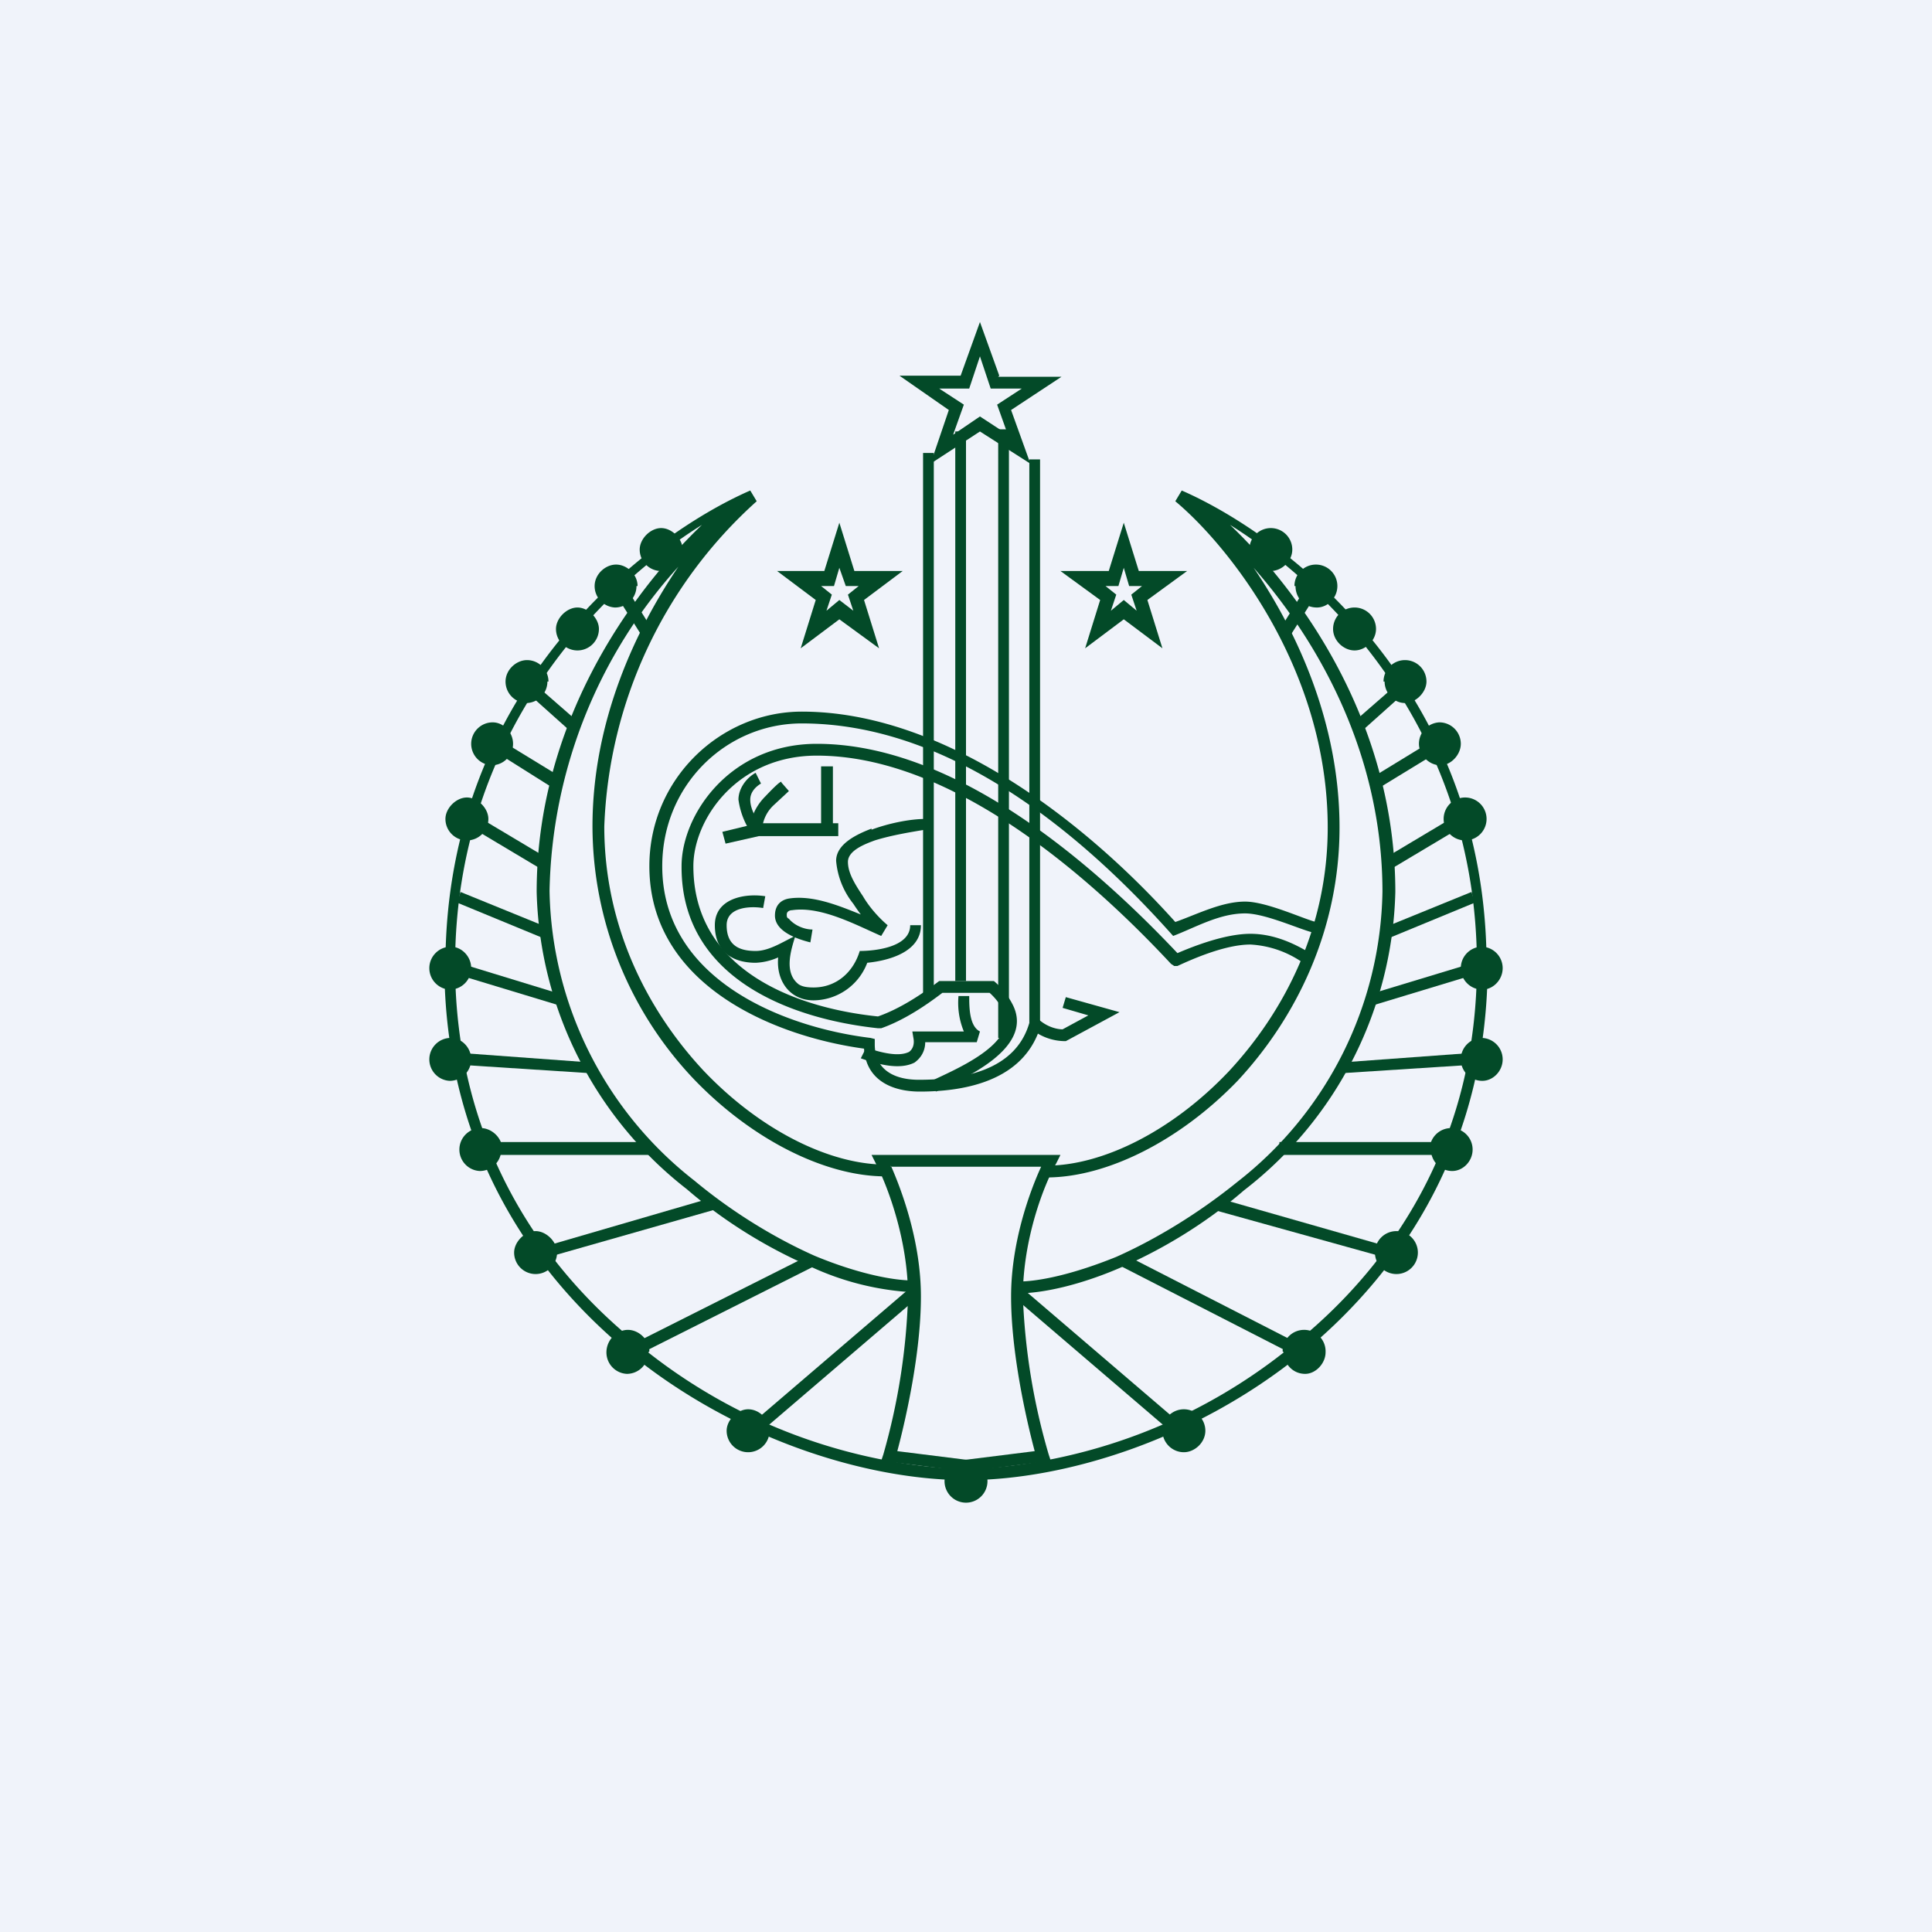 <!-- by TradingView --><svg width="18" height="18" viewBox="0 0 18 18" xmlns="http://www.w3.org/2000/svg"><path fill="#F0F3FA" d="M0 0h18v18H0z"/><path d="M4.15 8.99c0-2.6 1.9-4.01 2.84-4.42l.06.1A4.28 4.28 0 0 0 5.63 7.7c0 .93.4 1.71.92 2.27.53.56 1.18.88 1.7.88v.11c-.56 0-1.24-.34-1.78-.9a3.43 3.43 0 0 1-.95-2.36c0-.98.4-1.83.8-2.42a4.63 4.63 0 0 0-1.2 3.02A3.5 3.5 0 0 0 6.47 11c.36.3.76.54 1.12.7.36.15.7.23.92.23v.11a2.6 2.6 0 0 1-.96-.24c-.37-.16-.78-.4-1.15-.72A3.62 3.62 0 0 1 5 8.31c0-1.57.87-2.78 1.54-3.42-.96.6-2.3 1.96-2.3 4.1 0 1.57.73 2.75 1.7 3.53A5.12 5.12 0 0 0 9 13.69v.1c-.94 0-2.16-.39-3.13-1.18-.98-.8-1.73-2-1.73-3.62Zm9.7 0c0-2.6-1.9-4.01-2.84-4.42l-.06.1c.48.4 1.42 1.55 1.42 3.04 0 .93-.4 1.71-.92 2.27-.53.56-1.18.88-1.7.88v.11c.56 0 1.24-.34 1.78-.9.54-.58.95-1.4.95-2.36 0-.98-.4-1.83-.8-2.42.59.67 1.2 1.72 1.2 3.02a3.5 3.5 0 0 1-1.35 2.7c-.37.3-.77.54-1.13.7-.37.15-.7.23-.92.23v.11c.24 0 .59-.08.96-.24.37-.16.78-.4 1.15-.72A3.62 3.62 0 0 0 13 8.31c0-1.57-.87-2.78-1.54-3.42.96.6 2.3 1.96 2.3 4.1 0 1.57-.73 2.75-1.7 3.53A5.12 5.12 0 0 1 9 13.69v.1c.94 0 2.16-.39 3.13-1.18.98-.8 1.73-2 1.73-3.62Z" fill="#034A28"/><path d="m5.99 5.94-.29-.46.1-.06.28.45-.09.07Zm6.02 0 .29-.46-.1-.06-.28.45.09.07ZM5.3 6.8l-.38-.34.07-.08.39.34-.07.09Zm7.4 0 .38-.34-.07-.08-.39.34.07.09Zm-7.55.54L4.61 7l.06-.1.54.33-.06.1Zm7.7 0 .54-.33-.06-.1-.54.33.06.1Zm-7.82.75-.67-.4.06-.1.67.4-.06.1Zm7.94 0 .67-.4-.06-.1-.67.4.06.1Zm-7.91.65-.8-.33.03-.1.81.33-.04.1Zm7.88 0 .8-.33-.03-.1-.81.33.04.1Zm-7.72.63-.99-.3.04-.1.98.3-.03.1Zm7.56 0 .99-.3-.04-.1-.99.3.04.1ZM5.52 10l-1.24-.08.01-.11 1.23.09v.1Zm6.96 0 1.24-.08-.01-.11-1.23.09v.1Zm-6.43.76H4.54v-.12h1.51v.12Zm5.87 0h1.54v-.12h-1.54v.12Zm-5.26.51-1.58.45-.03-.1 1.58-.46.03.11Zm4.64 0 1.62.45.03-.1-1.61-.46-.03.11Zm-3.72.53-1.65.83-.05-.1 1.65-.83.05.1Zm2.87 0 1.62.83.05-.1-1.62-.83-.05.1Zm-1.89.28L7.1 13.33l-.07-.09 1.46-1.25.07.09Zm.88 0 1.46 1.25.07-.09-1.46-1.25-.07.09ZM6.36 5.12a.2.2 0 0 1-.2.2.2.2 0 0 1-.2-.2c0-.1.1-.2.2-.2s.2.1.2.2Zm5.28 0c0 .11.1.2.2.2s.2-.09.2-.2a.2.2 0 0 0-.2-.2.2.2 0 0 0-.2.2Z" fill="#034A28"/><path d="M5.93 5.46a.2.2 0 0 1-.2.2.2.2 0 0 1-.19-.2c0-.11.1-.2.2-.2s.2.09.2.2Zm6.14 0c0 .11.08.2.2.2.1 0 .19-.09.19-.2a.2.2 0 0 0-.2-.2.2.2 0 0 0-.2.2Zm-6.49.4a.2.2 0 0 1-.2.2.2.2 0 0 1-.2-.2c0-.1.1-.2.2-.2s.2.1.2.2Zm6.84 0c0 .11.1.2.2.2s.2-.09.2-.2a.2.2 0 0 0-.2-.2.2.2 0 0 0-.2.2Zm-7.32.49a.2.2 0 0 1-.19.2.2.2 0 0 1-.2-.2c0-.11.1-.2.2-.2.11 0 .2.09.2.2Zm7.8 0c0 .1.08.2.19.2.1 0 .2-.1.2-.2a.2.2 0 0 0-.2-.2.2.2 0 0 0-.2.2Zm-8.12.58a.2.2 0 0 1-.2.2.2.2 0 0 1-.19-.2c0-.11.09-.2.2-.2.1 0 .19.09.19.2Zm8.44 0c0 .1.09.2.2.2.1 0 .19-.1.19-.2a.2.2 0 0 0-.2-.2.2.2 0 0 0-.19.2Zm-8.67.7a.2.2 0 0 1-.2.2.2.2 0 0 1-.2-.2c0-.1.1-.2.2-.2s.2.1.2.2Zm8.9 0a.2.2 0 0 0 .4 0 .2.2 0 0 0-.2-.2.2.2 0 0 0-.2.2ZM4.39 9.02a.2.2 0 0 1-.2.2.2.2 0 0 1-.19-.2c0-.11.09-.2.2-.2.1 0 .19.09.19.2Zm9.22 0c0 .11.09.2.2.2.1 0 .19-.09.19-.2a.2.2 0 0 0-.2-.2.2.2 0 0 0-.19.2Zm-9.22.85a.2.2 0 0 1-.2.2.2.2 0 0 1-.19-.2c0-.11.09-.2.2-.2.1 0 .19.09.19.2Zm9.22 0c0 .11.09.2.2.2.1 0 .19-.09.19-.2a.2.2 0 0 0-.2-.2.2.2 0 0 0-.19.2Zm-8.94.83a.2.2 0 0 1-.2.21.2.2 0 0 1-.19-.2c0-.11.09-.2.2-.2.1 0 .2.09.2.2Zm8.66 0c0 .12.09.21.2.21.1 0 .19-.09.19-.2a.2.2 0 0 0-.2-.2.2.2 0 0 0-.2.2Zm-8.14.97a.2.2 0 0 1-.2.2.2.2 0 0 1-.2-.2c0-.1.1-.2.2-.2s.2.1.2.2Zm7.62 0a.2.2 0 0 0 .4 0 .2.2 0 0 0-.2-.2.2.2 0 0 0-.2.2Zm-6.77.93a.2.2 0 0 1-.2.2.2.2 0 0 1-.19-.2c0-.12.1-.21.2-.21s.2.09.2.2Zm5.92 0c0 .1.08.2.2.2.1 0 .19-.1.19-.2a.2.2 0 0 0-.2-.21.2.2 0 0 0-.2.2Zm-4.79.73a.2.2 0 0 1-.2.2.2.2 0 0 1-.2-.2c0-.1.1-.2.2-.2.11 0 .2.1.2.2Zm3.66 0c0 .11.09.2.2.2.1 0 .2-.09.2-.2a.2.2 0 0 0-.2-.2.2.2 0 0 0-.2.2Zm-1.63.47a.2.2 0 0 1-.2.2.2.2 0 0 1-.2-.2c0-.11.1-.2.2-.2s.2.09.2.2Z" fill="#034A28"/><path fill-rule="evenodd" d="m8.12 10.76.04.08c.1.19.3.7.3 1.24a6 6 0 0 1-.23 1.47l-.02.06.8.1.78-.1-.02-.06a6 6 0 0 1-.24-1.47c0-.54.2-1.05.31-1.24l.04-.08H8.12Zm.18.1c.11.25.28.72.28 1.22 0 .52-.14 1.14-.22 1.44l.64.08.64-.08c-.08-.3-.22-.92-.22-1.44 0-.5.17-.97.28-1.21H8.3ZM9.31 3.5 9.13 3l-.18.5h-.57l.46.32-.17.5.46-.3.47.3-.18-.5.47-.31H9.3Zm.21.12h-.29l-.1-.3-.1.3h-.28l.23.15-.1.28.25-.17.26.17-.1-.28.23-.15Zm-1.56 1.7-.14-.45-.14.45h-.44l.36.27-.14.45.36-.27.37.27-.14-.45.36-.27h-.45Zm.04.14h-.12l-.06-.17-.05.17h-.12l.1.08-.05.15.12-.1.13.1-.05-.15.1-.08Zm2.33-.14.14-.45.14.45h.45l-.37.27.14.45-.36-.27-.36.27.14-.45-.37-.27h.45Zm-.03.14h.12l.05-.17.05.17h.12l-.1.08.05.15-.12-.1-.12.1.05-.15-.1-.08Z" fill="#034A28"/><path d="M8.9 9.14V4.02H9v5.12h-.1Zm.4.53V4h.1v5.67h-.1Zm-.7-.38V4.22h.1V9.3h-.1Zm.99.24V4.28h.1v5.25h-.1Z" fill="#034A28"/><path d="M7.47 6.63c1.31 0 2.62 1 3.48 1.96.2-.07.43-.19.65-.19.2 0 .54.16.66.19l-.02.1c-.13-.03-.45-.18-.64-.18-.24 0-.46.13-.67.21-.88-.99-2.1-1.98-3.46-1.98-.7 0-1.3.57-1.3 1.33 0 1.05 1.12 1.5 1.94 1.6l.04.01v.05c0 .25.2.33.41.33.4 0 .9-.08 1.03-.53l.03-.08.06.05c.08.07.17.09.22.09l.24-.13-.24-.07.03-.1.5.14-.5.27a.5.5 0 0 1-.26-.07c-.18.45-.7.54-1.1.54-.25 0-.5-.1-.52-.4-.87-.12-2-.61-2-1.7 0-.82.67-1.44 1.42-1.44Z" fill="#034A28"/><path d="M6.35 8.07c0-.48.45-1.14 1.26-1.14 1.26 0 2.52 1.06 3.36 1.95.14-.06.44-.18.68-.18.27 0 .49.14.59.2l-.06.1a.94.94 0 0 0-.53-.2c-.24 0-.55.14-.68.2h-.03l-.03-.02c-.81-.87-2.07-1.94-3.3-1.94-.75 0-1.15.6-1.15 1.03 0 .96.94 1.32 1.72 1.4.2-.07.4-.2.57-.33h.51a.7.7 0 0 1 .18.23c.19.4-.46.68-.72.8l-.04-.1c.18-.09.81-.34.67-.65a.57.57 0 0 0-.13-.17h-.44c-.17.13-.37.26-.57.33h-.03c-.84-.09-1.83-.48-1.83-1.5Z" fill="#034A28"/><path d="M7.65 7.67v-.53h.11v.53h.05v.12h-.74l-.31.07-.03-.11.33-.08h.59Z" fill="#034A28"/><path d="m7.04 7.2.05.1c-.05.03-.1.08-.1.15 0 .1.07.2.12.27l-.09.07a.73.73 0 0 1-.14-.34c0-.1.07-.2.16-.25Z" fill="#034A28"/><path d="m7.28 7.29.07.08-.14.13a.34.34 0 0 0-.11.23h-.11c0-.13.07-.24.14-.31.17-.18.15-.13.15-.13Zm-.15 1.06-.02.11c-.12-.02-.34-.01-.34.16 0 .19.12.24.27.24.13 0 .26-.09.37-.14-.04.13-.11.34.03.45.03.02.07.03.14.03.21 0 .37-.14.43-.34.13 0 .47-.03.47-.24h.1c0 .25-.3.33-.5.35a.54.54 0 0 1-.5.35c-.22 0-.35-.18-.33-.4a.57.57 0 0 1-.21.05c-.21 0-.38-.1-.38-.35 0-.25.28-.3.47-.27Z" fill="#034A28"/><path d="M8.12 7.73c.16-.06.36-.1.5-.1v.1c-.12.02-.31.05-.47.1-.08.03-.25.09-.25.2 0 .1.06.2.14.32.07.12.17.22.23.27l-.06.1c-.23-.1-.56-.28-.83-.24-.02 0-.05.01-.05.04 0 .02 0 .03.02.04.05.06.14.1.22.1l-.02.12c-.12-.03-.33-.1-.33-.25 0-.1.06-.15.14-.16.22-.03.46.07.66.15a1.67 1.67 0 0 1-.07-.1.74.74 0 0 1-.16-.4c0-.16.2-.25.33-.3Zm.81 1.55h.1c0 .1 0 .28.1.33l-.03.1h-.48c0 .07-.03.14-.1.19-.1.05-.25.05-.5-.04l.05-.1c.23.08.34.07.4.04.04-.03.05-.08.04-.13l-.01-.06h.48a.7.7 0 0 1-.05-.33Z" fill="#034A28"/></svg>